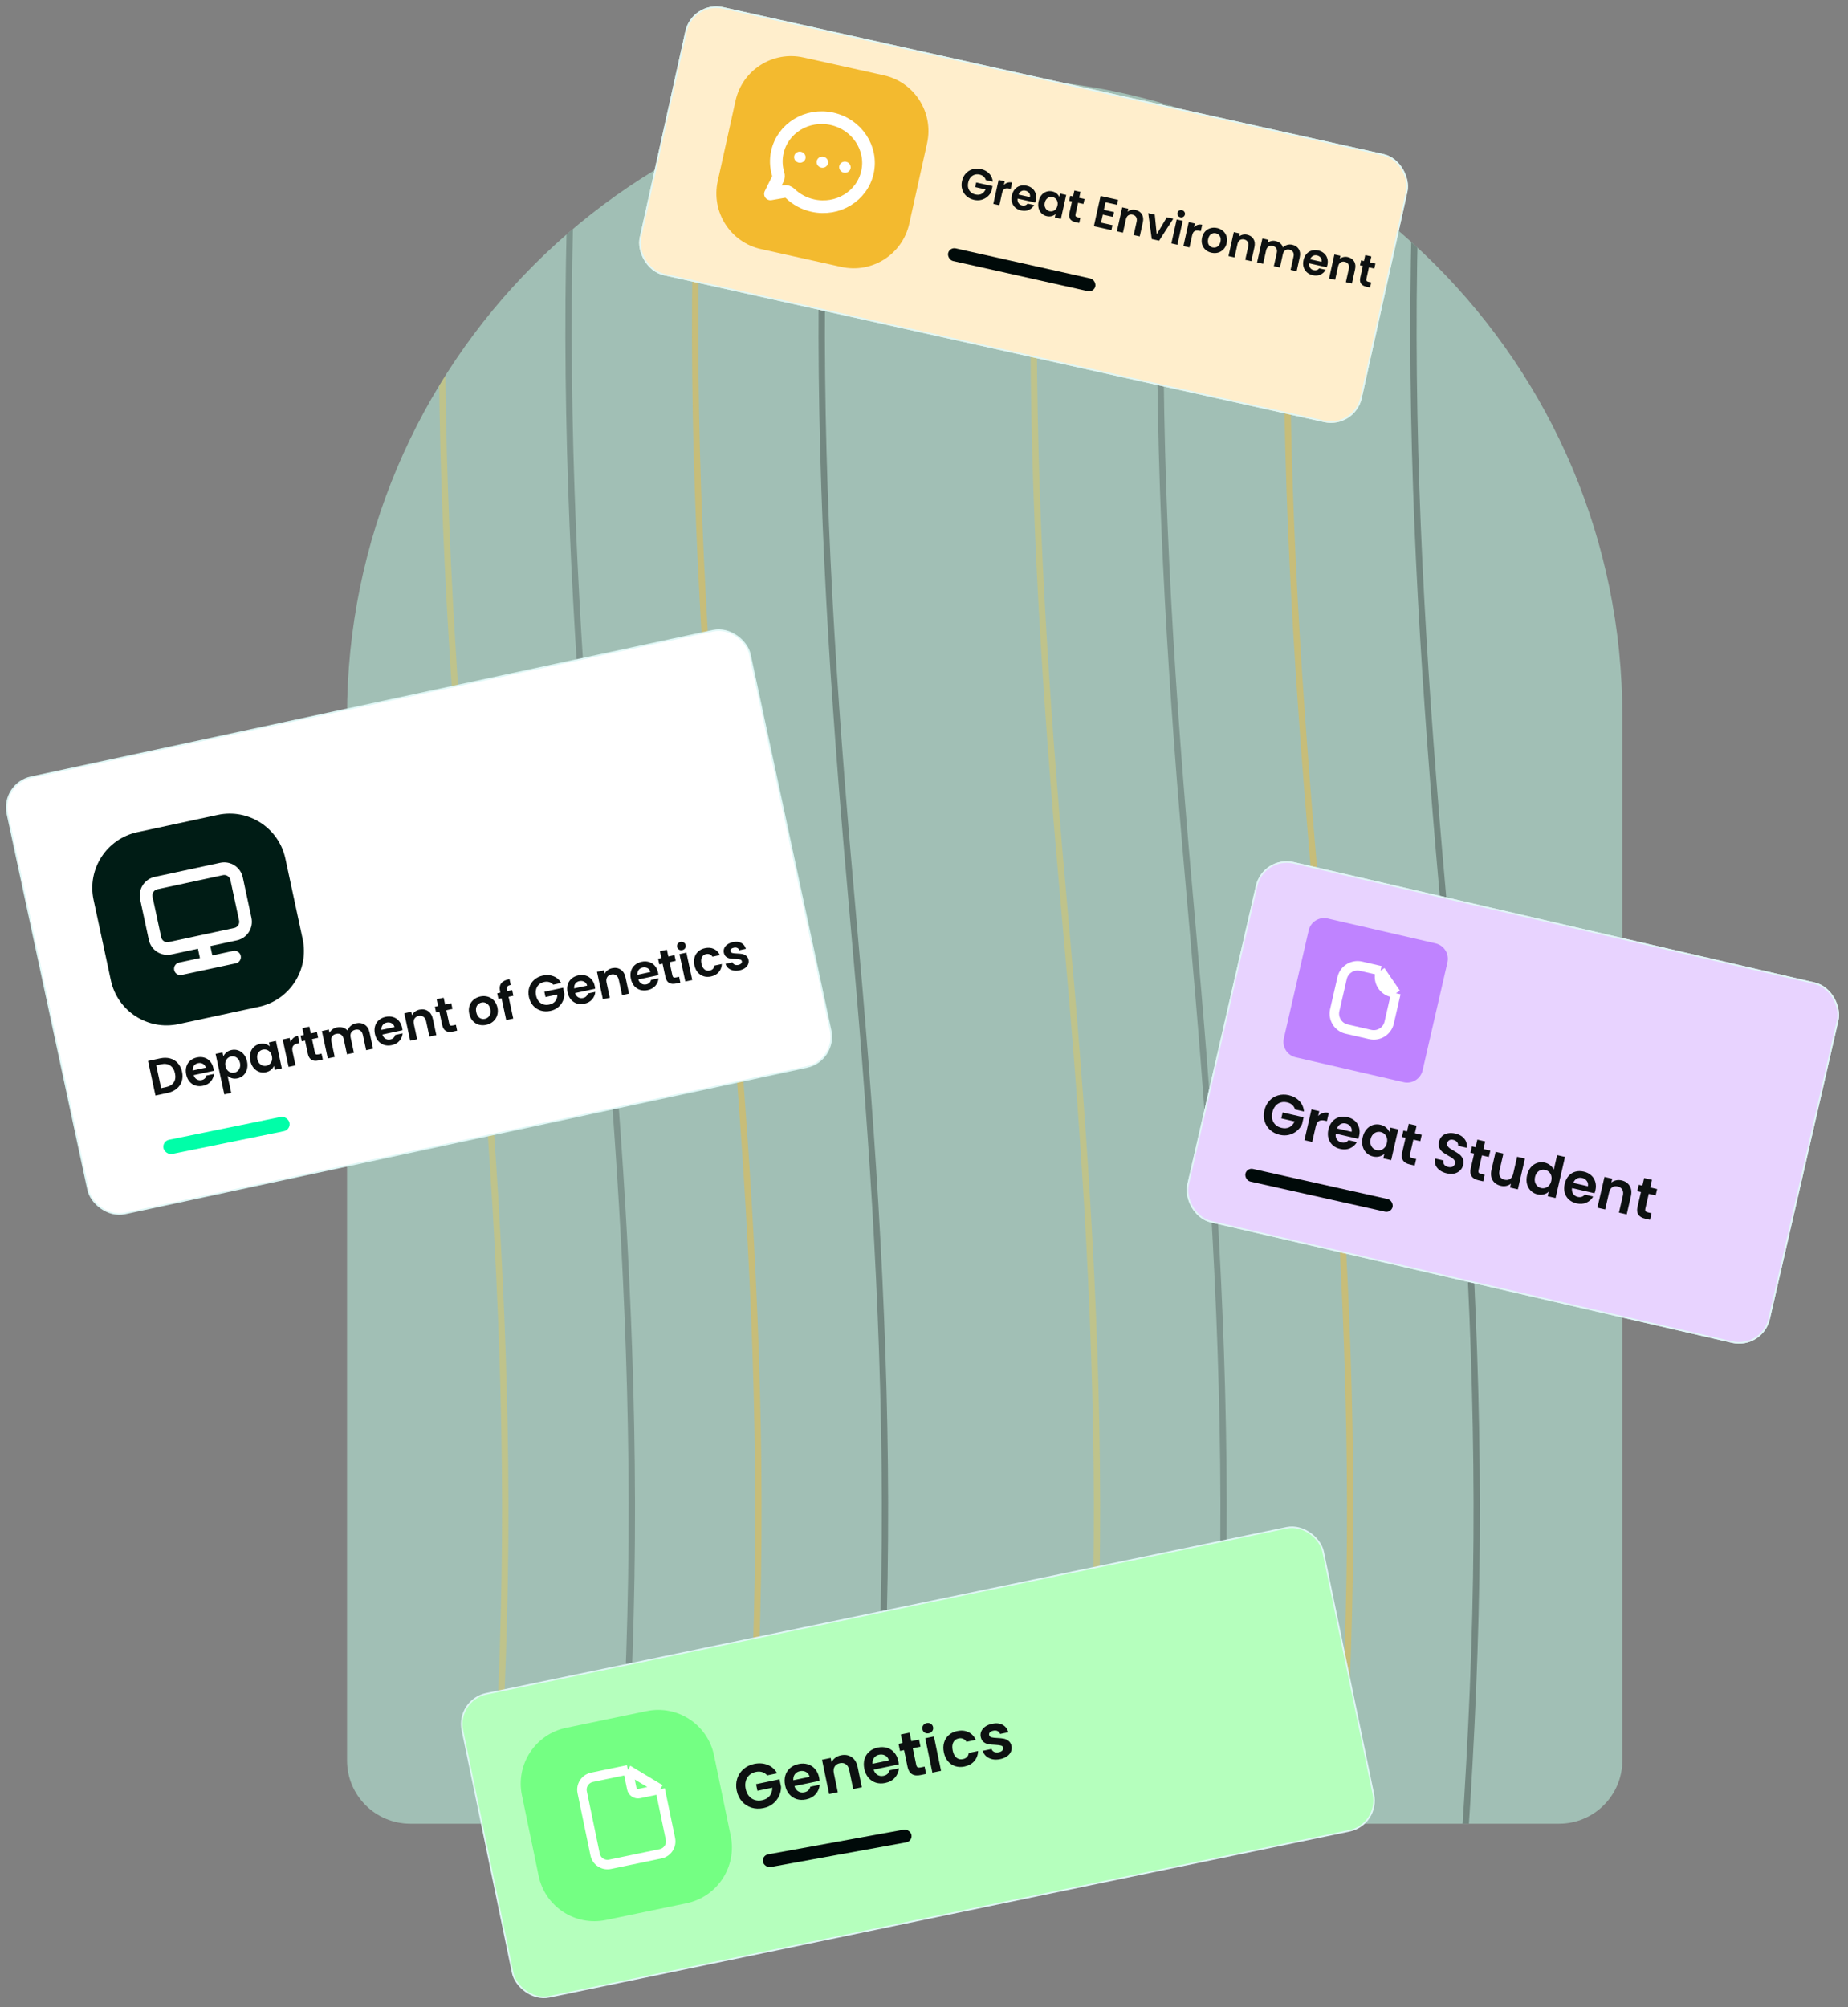 <svg width="584" height="634" viewBox="0 0 584 634" fill="none" xmlns="http://www.w3.org/2000/svg">
<rect x="0" y="0" width="584" height="634" fill="#808080" stroke="none"/>
<g clip-path="url(#clip0_4_16)">
<path d="M109.672 226.197C109.672 114.908 199.89 24.69 311.179 24.69V24.69C422.468 24.69 512.686 114.908 512.686 226.197V556.099C512.686 567.145 503.732 576.099 492.686 576.099H129.672C118.626 576.099 109.672 567.145 109.672 556.099V226.197Z" fill="#C3FEEA" fill-opacity="0.5"/>
<g opacity="0.4" clip-path="url(#clip1_4_16)">
<path d="M280.535 -262.534C279.807 -198.548 274.919 -136.669 269.671 -77.31C264.423 -17.952 259.527 42.621 259.671 106.69C259.815 170.786 264.353 231.442 269.671 290.69C274.989 349.938 279.527 410.593 279.671 474.69C279.815 538.759 274.919 599.331 269.671 658.69C264.423 718.048 259.535 779.928 258.807 843.914" stroke="#121212" stroke-opacity="0.8" stroke-width="2"/>
<path d="M240.535 -262.534C239.807 -198.548 234.919 -136.669 229.671 -77.31C224.423 -17.952 219.527 42.621 219.671 106.69C219.815 170.786 224.353 231.442 229.671 290.69C234.989 349.938 239.527 410.593 239.671 474.69C239.815 538.759 234.919 599.331 229.671 658.69C224.423 718.048 219.535 779.928 218.807 843.914" stroke="#FEB91E" stroke-width="2"/>
<path d="M200.535 -262.534C199.807 -198.548 194.919 -136.669 189.671 -77.31C184.423 -17.952 179.527 42.621 179.671 106.69C179.815 170.786 184.353 231.442 189.671 290.69C194.989 349.938 199.527 410.593 199.671 474.69C199.815 538.759 194.919 599.331 189.671 658.69C184.423 718.048 179.535 779.928 178.807 843.914" stroke="#121212" stroke-opacity="0.6" stroke-width="2"/>
<path d="M160.535 -262.534C159.807 -198.548 154.919 -136.669 149.671 -77.31C144.423 -17.952 139.527 42.621 139.671 106.69C139.815 170.786 144.353 231.442 149.671 290.69C154.989 349.938 159.527 410.593 159.671 474.69C159.815 538.759 154.919 599.331 149.671 658.69C144.423 718.048 139.535 779.928 138.807 843.914" stroke="#ECC94B" stroke-width="2"/>
</g>
<g opacity="0.4" clip-path="url(#clip2_4_16)">
<path d="M467.535 -262.534C466.807 -198.548 461.919 -136.669 456.671 -77.31C451.423 -17.952 446.527 42.621 446.671 106.69C446.815 170.786 451.353 231.442 456.671 290.69C461.989 349.938 466.527 410.593 466.671 474.69C466.815 538.759 461.919 599.331 456.671 658.69C451.423 718.048 446.535 779.928 445.807 843.914" stroke="#121212" stroke-opacity="0.8" stroke-width="2"/>
<path d="M427.535 -262.534C426.807 -198.548 421.919 -136.669 416.671 -77.31C411.423 -17.952 406.527 42.621 406.671 106.69C406.815 170.786 411.353 231.442 416.671 290.69C421.989 349.938 426.527 410.593 426.671 474.69C426.815 538.759 421.919 599.331 416.671 658.69C411.423 718.048 406.535 779.928 405.807 843.914" stroke="#FEB91E" stroke-width="2"/>
<path d="M387.535 -262.534C386.807 -198.548 381.919 -136.669 376.671 -77.31C371.423 -17.952 366.527 42.621 366.671 106.69C366.815 170.786 371.353 231.442 376.671 290.69C381.989 349.938 386.527 410.593 386.671 474.69C386.815 538.759 381.919 599.331 376.671 658.69C371.423 718.048 366.535 779.928 365.807 843.914" stroke="#121212" stroke-opacity="0.6" stroke-width="2"/>
<path d="M347.535 -262.534C346.807 -198.548 341.919 -136.669 336.671 -77.31C331.423 -17.952 326.527 42.621 326.671 106.69C326.815 170.786 331.353 231.442 336.671 290.69C341.989 349.938 346.527 410.593 346.671 474.69C346.815 538.759 341.919 599.331 336.671 658.69C331.423 718.048 326.535 779.928 325.807 843.914" stroke="#ECC94B" stroke-width="2"/>
</g>
</g>
<g clip-path="url(#clip3_4_16)">
<rect width="189.029" height="116.775" rx="10" transform="matrix(0.974 0.225 -0.224 0.975 399.113 270.069)" fill="#E8D3FF"/>
<path d="M409.251 350.464C409.089 349.885 408.793 349.404 408.364 349.022C407.935 348.64 407.393 348.374 406.738 348.223C406.013 348.056 405.332 348.071 404.696 348.269C404.059 348.468 403.513 348.834 403.057 349.37C402.601 349.905 402.282 350.57 402.099 351.366C401.911 352.184 401.905 352.934 402.08 353.615C402.268 354.298 402.611 354.87 403.108 355.329C403.606 355.789 404.235 356.106 404.995 356.281C405.93 356.497 406.753 356.428 407.462 356.074C408.174 355.708 408.726 355.103 409.118 354.257L404.908 353.287L405.34 351.41L411.97 352.938L411.478 355.078C411.117 355.894 410.585 356.602 409.88 357.204C409.176 357.805 408.345 358.229 407.389 358.477C406.448 358.716 405.451 358.714 404.399 358.471C403.217 358.199 402.208 357.689 401.37 356.942C400.547 356.186 399.969 355.271 399.638 354.197C399.318 353.126 399.296 351.988 399.573 350.784C399.851 349.579 400.367 348.565 401.123 347.742C401.893 346.91 402.812 346.339 403.881 346.031C404.963 345.714 406.089 345.691 407.259 345.96C408.638 346.278 409.759 346.893 410.62 347.806C411.484 348.707 411.969 349.81 412.075 351.115L409.251 350.464ZM416.565 352.519C416.999 352.077 417.502 351.768 418.072 351.591C418.653 351.418 419.272 351.406 419.927 351.557L419.333 354.136L418.684 353.986C417.913 353.808 417.286 353.855 416.805 354.126C416.336 354.399 415.998 354.986 415.79 355.887L414.677 360.728L412.221 360.163L414.457 350.445L416.912 351.01L416.565 352.519ZM429.512 358.808C429.431 359.159 429.335 359.469 429.224 359.739L422.12 358.103C422.017 358.818 422.136 359.424 422.477 359.921C422.819 360.419 423.305 360.74 423.936 360.885C424.849 361.096 425.588 360.853 426.154 360.159L428.802 360.769C428.307 361.64 427.591 362.288 426.656 362.713C425.724 363.126 424.679 363.199 423.521 362.932C422.585 362.717 421.791 362.318 421.136 361.736C420.496 361.146 420.054 360.422 419.807 359.565C419.573 358.71 419.57 357.786 419.799 356.792C420.03 355.786 420.438 354.95 421.022 354.285C421.606 353.619 422.314 353.166 423.145 352.927C423.976 352.687 424.871 352.678 425.829 352.899C426.753 353.111 427.532 353.5 428.165 354.065C428.811 354.632 429.247 355.33 429.475 356.158C429.718 356.978 429.73 357.861 429.512 358.808ZM427.13 357.521C427.264 356.886 427.151 356.331 426.793 355.854C426.438 355.366 425.938 355.048 425.295 354.9C424.687 354.76 424.13 354.828 423.622 355.105C423.13 355.374 422.761 355.824 422.517 356.458L427.13 357.521ZM430.633 359.251C430.859 358.269 431.252 357.442 431.813 356.771C432.385 356.102 433.052 355.64 433.813 355.384C434.585 355.131 435.386 355.1 436.217 355.292C436.942 355.459 437.54 355.75 438.01 356.167C438.492 356.586 438.846 357.055 439.071 357.575L439.39 356.189L441.863 356.759L439.628 366.477L437.154 365.907L437.481 364.486C437.061 364.87 436.535 365.149 435.903 365.323C435.287 365.489 434.616 365.489 433.891 365.322C433.072 365.133 432.372 364.75 431.791 364.173C431.221 363.598 430.825 362.885 430.602 362.033C430.394 361.173 430.404 360.245 430.633 359.251ZM438.272 361.048C438.41 360.452 438.41 359.916 438.273 359.441C438.138 358.955 437.898 358.554 437.551 358.241C437.208 357.915 436.808 357.7 436.352 357.595C435.896 357.49 435.449 357.504 435.012 357.637C434.575 357.77 434.184 358.025 433.839 358.401C433.508 358.768 433.276 359.244 433.141 359.829C433.006 360.414 433.005 360.955 433.137 361.454C433.283 361.943 433.522 362.349 433.854 362.672C434.198 362.997 434.592 363.211 435.036 363.313C435.492 363.419 435.944 363.406 436.393 363.275C436.845 363.133 437.236 362.878 437.566 362.511C437.9 362.132 438.135 361.645 438.272 361.048ZM446.657 359.988L445.575 364.689C445.5 365.016 445.521 365.273 445.638 365.461C445.769 365.639 446.022 365.771 446.396 365.857L447.536 366.12L447.06 368.19L445.517 367.834C443.447 367.357 442.643 366.113 443.106 364.101L444.184 359.418L443.026 359.151L443.49 357.134L444.648 357.4L445.201 354.997L447.674 355.567L447.121 357.97L449.296 358.471L448.832 360.489L446.657 359.988ZM457.205 370.656C456.351 370.459 455.613 370.135 454.99 369.684C454.379 369.236 453.938 368.691 453.667 368.049C453.396 367.408 453.341 366.712 453.501 365.961L456.132 366.567C456.052 367.078 456.136 367.516 456.384 367.881C456.644 368.249 457.055 368.497 457.616 368.627C458.189 368.759 458.671 368.728 459.06 368.534C459.452 368.329 459.699 368.004 459.801 367.56C459.885 367.197 459.842 366.874 459.674 366.589C459.505 366.304 459.266 366.058 458.957 365.851C458.662 365.635 458.241 365.378 457.694 365.08C456.952 364.662 456.356 364.285 455.904 363.947C455.467 363.6 455.119 363.156 454.862 362.617C454.619 362.068 454.586 361.408 454.763 360.636C454.93 359.911 455.257 359.321 455.743 358.867C456.229 358.413 456.832 358.12 457.552 357.991C458.274 357.849 459.056 357.875 459.898 358.069C461.161 358.36 462.112 358.906 462.753 359.706C463.409 360.498 463.651 361.452 463.48 362.57L460.778 361.948C460.852 361.522 460.75 361.135 460.473 360.788C460.21 360.432 459.804 360.19 459.254 360.064C458.775 359.953 458.36 359.987 458.012 360.165C457.674 360.346 457.452 360.671 457.344 361.139C457.269 361.466 457.311 361.765 457.47 362.036C457.644 362.297 457.873 362.535 458.156 362.748C458.454 362.952 458.875 363.209 459.42 363.519C460.161 363.936 460.756 364.32 461.205 364.669C461.654 365.019 462.006 365.47 462.261 366.021C462.516 366.572 462.556 367.228 462.381 367.988C462.23 368.643 461.921 369.212 461.452 369.695C460.984 370.178 460.384 370.514 459.651 370.702C458.921 370.879 458.105 370.864 457.205 370.656ZM468.325 364.98L467.244 369.681C467.169 370.009 467.189 370.266 467.306 370.453C467.438 370.631 467.691 370.763 468.065 370.849L469.205 371.112L468.729 373.182L467.185 372.826C465.115 372.349 464.312 371.105 464.775 369.094L465.852 364.41L464.695 364.143L465.159 362.126L466.316 362.393L466.869 359.99L469.343 360.559L468.79 362.963L470.965 363.464L470.5 365.481L468.325 364.98ZM481.905 365.984L479.669 375.702L477.195 375.133L477.478 373.905C477.065 374.253 476.574 374.491 476.003 374.618C475.446 374.736 474.869 374.726 474.273 374.589C473.513 374.413 472.877 374.101 472.365 373.65C471.855 373.188 471.503 372.608 471.306 371.91C471.124 371.203 471.132 370.417 471.331 369.552L472.643 363.851L475.099 364.416L473.868 369.767C473.69 370.538 473.746 371.179 474.035 371.689C474.327 372.187 474.806 372.513 475.472 372.667C476.151 372.823 476.73 372.741 477.21 372.421C477.693 372.089 478.023 371.537 478.2 370.765L479.431 365.415L481.905 365.984ZM482.586 371.221C482.812 370.239 483.206 369.412 483.766 368.741C484.339 368.072 485.011 367.611 485.784 367.358C486.556 367.105 487.357 367.074 488.188 367.266C488.819 367.411 489.389 367.69 489.897 368.103C490.408 368.504 490.781 368.972 491.015 369.506L492.077 364.892L494.568 365.466L491.581 378.447L489.09 377.873L489.421 376.435C489.007 376.844 488.491 377.132 487.874 377.297C487.257 377.463 486.587 377.463 485.861 377.296C485.043 377.107 484.343 376.724 483.762 376.147C483.18 375.569 482.778 374.855 482.556 374.003C482.347 373.142 482.357 372.215 482.586 371.221ZM490.226 373.018C490.363 372.422 490.363 371.886 490.226 371.411C490.092 370.925 489.851 370.524 489.505 370.211C489.161 369.885 488.761 369.67 488.305 369.565C487.849 369.46 487.402 369.474 486.965 369.607C486.528 369.74 486.137 369.995 485.792 370.371C485.462 370.738 485.229 371.214 485.094 371.799C484.96 372.384 484.958 372.925 485.09 373.423C485.236 373.913 485.475 374.319 485.807 374.642C486.151 374.967 486.545 375.181 486.989 375.283C487.445 375.388 487.898 375.376 488.347 375.245C488.798 375.103 489.189 374.848 489.52 374.481C489.853 374.102 490.088 373.615 490.226 373.018ZM504.179 376.011C504.098 376.362 504.002 376.672 503.891 376.942L496.787 375.306C496.684 376.021 496.803 376.627 497.144 377.124C497.486 377.622 497.972 377.943 498.603 378.088C499.515 378.299 500.255 378.056 500.821 377.362L503.469 377.972C502.973 378.843 502.258 379.491 501.323 379.916C500.39 380.329 499.345 380.402 498.188 380.135C497.252 379.92 496.457 379.521 495.803 378.94C495.163 378.349 494.72 377.625 494.474 376.768C494.24 375.913 494.237 374.989 494.466 373.995C494.697 372.989 495.105 372.154 495.689 371.488C496.273 370.822 496.981 370.369 497.812 370.13C498.643 369.89 499.537 369.881 500.496 370.102C501.42 370.314 502.199 370.703 502.832 371.268C503.478 371.835 503.914 372.533 504.142 373.361C504.385 374.181 504.397 375.064 504.179 376.011ZM501.797 374.724C501.931 374.089 501.818 373.534 501.46 373.057C501.105 372.569 500.605 372.251 499.962 372.103C499.354 371.963 498.796 372.031 498.289 372.308C497.797 372.577 497.428 373.027 497.184 373.661L501.797 374.724ZM512.458 372.876C513.616 373.143 514.467 373.727 515.01 374.628C515.557 375.517 515.679 376.617 515.378 377.927L514.066 383.628L511.611 383.062L512.846 377.694C513.023 376.922 512.966 376.287 512.675 375.789C512.386 375.279 511.908 374.947 511.241 374.794C510.563 374.638 509.977 374.724 509.482 375.053C509.002 375.374 508.673 375.92 508.496 376.692L507.261 382.06L504.805 381.494L507.041 371.776L509.497 372.341L509.218 373.552C509.642 373.206 510.133 372.974 510.69 372.856C511.261 372.729 511.85 372.736 512.458 372.876ZM521.033 377.124L519.951 381.825C519.876 382.152 519.896 382.409 520.013 382.596C520.145 382.775 520.398 382.907 520.772 382.993L521.912 383.256L521.436 385.325L519.892 384.97C517.822 384.493 517.019 383.249 517.482 381.237L518.559 376.554L517.402 376.287L517.866 374.27L519.023 374.536L519.576 372.133L522.05 372.703L521.497 375.106L523.672 375.607L523.208 377.625L521.033 377.124Z" fill="#0D1111"/>
<path d="M413.566 293.893C414.186 291.202 416.869 289.523 419.56 290.143L453.666 298.001C456.357 298.621 458.037 301.305 457.418 303.996L449.57 338.105C448.951 340.796 446.267 342.475 443.577 341.855L409.47 333.997C406.779 333.377 405.1 330.693 405.719 328.002L413.566 293.893Z" fill="#BF83FF"/>
<path d="M436.27 306.627L430.126 305.212C427.435 304.592 424.752 306.271 424.133 308.962L421.806 319.075C421.187 321.766 422.866 324.45 425.557 325.07L433.009 326.787C435.7 327.407 438.383 325.728 439.002 323.037L441.137 313.76M436.27 306.627L441.137 313.76M436.27 306.627L436.078 307.464C435.459 310.155 437.138 312.839 439.829 313.459L441.137 313.76" stroke="white" stroke-width="3" stroke-linejoin="round"/>
<rect width="47.676" height="4.082" rx="2.041" transform="matrix(0.976 0.218 -0.2 0.98 393.969 368.809)" fill="#000A09"/>
</g>
<rect x="0.188" y="0.3" width="188.529" height="116.275" rx="9.75" transform="matrix(0.974 0.225 -0.224 0.975 399.185 270.034)" stroke="#E0F7F6" stroke-width="0.5"/>
<rect x="0.297" y="0.192" width="239.915" height="140.928" rx="9.75" transform="matrix(0.978 -0.21 0.21 0.978 -0.034 247.431)" fill="white"/>
<rect x="0.297" y="0.192" width="239.915" height="140.928" rx="9.75" transform="matrix(0.978 -0.21 0.21 0.978 -0.034 247.431)" stroke="#E0F7F6" stroke-width="0.5"/>
<path d="M50.6 334.329C51.747 334.082 52.801 334.09 53.763 334.353C54.736 334.613 55.546 335.109 56.194 335.843C56.851 336.563 57.297 337.471 57.532 338.566C57.767 339.661 57.733 340.672 57.431 341.599C57.136 342.514 56.599 343.289 55.819 343.926C55.05 344.561 54.092 345.001 52.945 345.248L49.128 346.069L46.783 335.15L50.6 334.329ZM52.467 343.403C53.614 343.157 54.433 342.653 54.925 341.893C55.416 341.133 55.539 340.184 55.295 339.047C55.051 337.911 54.548 337.091 53.786 336.59C53.021 336.078 52.065 335.945 50.918 336.192L49.37 336.525L50.918 343.736L52.467 343.403ZM67.425 337.404C67.493 337.717 67.532 338.003 67.544 338.262L61.209 339.625C61.396 340.239 61.72 340.682 62.182 340.954C62.644 341.226 63.157 341.301 63.72 341.18C64.533 341.005 65.037 340.531 65.231 339.758L67.593 339.25C67.522 340.138 67.19 340.93 66.597 341.625C66.002 342.309 65.189 342.762 64.156 342.984C63.322 343.164 62.532 343.143 61.786 342.921C61.048 342.687 60.419 342.271 59.898 341.674C59.388 341.075 59.037 340.332 58.847 339.446C58.654 338.549 58.668 337.722 58.887 336.966C59.106 336.209 59.505 335.578 60.084 335.072C60.663 334.565 61.379 334.22 62.234 334.036C63.058 333.859 63.832 333.878 64.554 334.094C65.287 334.307 65.902 334.704 66.397 335.285C66.901 335.853 67.244 336.559 67.425 337.404ZM65.023 337.266C64.891 336.705 64.592 336.301 64.124 336.052C63.654 335.793 63.132 335.725 62.558 335.849C62.016 335.965 61.593 336.231 61.289 336.645C60.994 337.047 60.867 337.549 60.909 338.151L65.023 337.266ZM70.592 333.695C70.789 333.239 71.104 332.827 71.538 332.461C71.981 332.082 72.52 331.824 73.156 331.688C73.896 331.528 74.603 331.567 75.276 331.804C75.959 332.039 76.545 332.459 77.035 333.063C77.533 333.654 77.877 334.393 78.067 335.279C78.258 336.166 78.25 336.991 78.043 337.756C77.844 338.508 77.483 339.136 76.959 339.642C76.445 340.145 75.818 340.476 75.078 340.636C74.441 340.772 73.85 340.763 73.304 340.608C72.769 340.45 72.307 340.206 71.919 339.875L73.072 345.24L70.882 345.711L68.134 332.915L70.323 332.444L70.592 333.695ZM75.831 335.76C75.719 335.239 75.513 334.814 75.213 334.486C74.922 334.145 74.578 333.913 74.18 333.791C73.794 333.667 73.397 333.649 72.99 333.736C72.594 333.821 72.241 334.006 71.931 334.291C71.63 334.563 71.411 334.916 71.275 335.349C71.149 335.78 71.142 336.256 71.254 336.777C71.366 337.299 71.568 337.73 71.859 338.071C72.161 338.41 72.507 338.646 72.895 338.781C73.293 338.903 73.689 338.921 74.085 338.836C74.492 338.748 74.845 338.563 75.145 338.281C75.454 337.996 75.672 337.638 75.798 337.207C75.934 336.774 75.945 336.292 75.831 335.76ZM79.096 335.058C78.908 334.182 78.913 333.368 79.111 332.616C79.32 331.862 79.683 331.239 80.199 330.746C80.725 330.251 81.359 329.923 82.099 329.764C82.746 329.625 83.337 329.634 83.873 329.792C84.419 329.947 84.88 330.192 85.257 330.525L84.992 329.289L87.197 328.815L89.059 337.481L86.853 337.956L86.581 336.689C86.387 337.156 86.069 337.579 85.626 337.958C85.192 338.324 84.652 338.576 84.005 338.716C83.275 338.873 82.567 338.828 81.882 338.583C81.207 338.335 80.619 337.911 80.119 337.309C79.627 336.695 79.286 335.944 79.096 335.058ZM85.922 333.623C85.808 333.091 85.607 332.659 85.317 332.329C85.026 331.988 84.682 331.756 84.284 331.634C83.885 331.502 83.482 331.48 83.075 331.567C82.669 331.655 82.315 331.834 82.013 332.107C81.712 332.379 81.493 332.731 81.356 333.164C81.229 333.585 81.221 334.055 81.333 334.577C81.445 335.098 81.647 335.535 81.941 335.886C82.243 336.225 82.588 336.462 82.977 336.596C83.377 336.729 83.774 336.752 84.171 336.667C84.577 336.579 84.937 336.399 85.249 336.124C85.558 335.839 85.777 335.487 85.905 335.066C86.031 334.636 86.037 334.154 85.922 333.623ZM91.815 329.229C91.998 328.71 92.286 328.272 92.678 327.915C93.081 327.555 93.575 327.313 94.159 327.187L94.652 329.487L94.074 329.611C93.385 329.759 92.899 330.033 92.614 330.432C92.339 330.83 92.288 331.43 92.46 332.233L93.387 336.55L91.198 337.021L89.336 328.355L91.526 327.884L91.815 329.229ZM98.597 328.246L99.497 332.438C99.56 332.73 99.673 332.929 99.838 333.036C100.011 333.129 100.264 333.14 100.598 333.069L101.615 332.85L102.011 334.696L100.634 334.992C98.789 335.389 97.673 334.69 97.288 332.897L96.391 328.72L95.359 328.942L94.972 327.143L96.005 326.921L95.544 324.778L97.75 324.303L98.21 326.447L100.15 326.029L100.536 327.828L98.597 328.246ZM112.46 323.251C113.524 323.022 114.449 323.167 115.237 323.685C116.033 324.19 116.556 325.027 116.807 326.195L117.899 331.279L115.709 331.75L114.681 326.963C114.535 326.285 114.252 325.806 113.832 325.525C113.41 325.234 112.901 325.153 112.307 325.281C111.712 325.408 111.277 325.693 111.001 326.134C110.733 326.563 110.672 327.116 110.817 327.794L111.845 332.581L109.655 333.052L108.627 328.265C108.482 327.587 108.199 327.108 107.779 326.827C107.356 326.536 106.848 326.455 106.253 326.583C105.648 326.713 105.208 326.998 104.932 327.44C104.664 327.868 104.602 328.421 104.748 329.099L105.776 333.886L103.586 334.357L101.725 325.691L103.915 325.22L104.14 326.268C104.343 325.842 104.641 325.478 105.034 325.175C105.438 324.87 105.906 324.661 106.438 324.546C107.115 324.4 107.752 324.416 108.346 324.594C108.939 324.761 109.438 325.079 109.844 325.548C110.018 324.987 110.339 324.498 110.805 324.081C111.283 323.662 111.834 323.386 112.46 323.251ZM127.062 324.579C127.129 324.891 127.169 325.178 127.181 325.437L120.846 326.799C121.032 327.414 121.356 327.857 121.818 328.128C122.28 328.4 122.793 328.475 123.356 328.354C124.169 328.179 124.673 327.705 124.867 326.933L127.229 326.425C127.158 327.313 126.826 328.104 126.234 328.799C125.639 329.483 124.825 329.937 123.793 330.159C122.958 330.338 122.168 330.317 121.423 330.096C120.685 329.861 120.056 329.446 119.535 328.849C119.024 328.249 118.674 327.506 118.483 326.62C118.291 325.723 118.304 324.896 118.523 324.14C118.743 323.384 119.142 322.752 119.72 322.246C120.299 321.74 121.016 321.395 121.871 321.211C122.695 321.034 123.468 321.053 124.191 321.268C124.924 321.482 125.538 321.879 126.034 322.459C126.538 323.027 126.88 323.734 127.062 324.579ZM124.659 324.441C124.528 323.88 124.228 323.475 123.76 323.227C123.29 322.968 122.768 322.9 122.195 323.023C121.652 323.14 121.229 323.405 120.926 323.82C120.63 324.222 120.503 324.723 120.545 325.325L124.659 324.441ZM132.545 318.931C133.578 318.709 134.483 318.858 135.26 319.379C136.035 319.888 136.548 320.727 136.799 321.895L137.89 326.979L135.7 327.45L134.672 322.664C134.525 321.975 134.239 321.486 133.817 321.195C133.392 320.893 132.883 320.806 132.288 320.934C131.683 321.064 131.244 321.355 130.97 321.807C130.704 322.246 130.645 322.81 130.793 323.498L131.821 328.285L129.631 328.756L127.77 320.089L129.96 319.618L130.192 320.698C130.403 320.26 130.711 319.888 131.114 319.583C131.526 319.265 132.003 319.048 132.545 318.931ZM141.048 319.116L141.948 323.308C142.011 323.6 142.125 323.799 142.289 323.906C142.462 324 142.715 324.011 143.049 323.939L144.066 323.72L144.462 325.566L143.086 325.862C141.24 326.259 140.124 325.561 139.739 323.767L138.842 319.59L137.81 319.812L137.423 318.013L138.456 317.791L137.996 315.648L140.201 315.174L140.661 317.317L142.601 316.9L142.987 318.699L141.048 319.116ZM153.643 323.739C152.809 323.918 152.019 323.897 151.273 323.676C150.525 323.444 149.885 323.031 149.354 322.436C148.833 321.839 148.477 321.097 148.287 320.21C148.096 319.324 148.121 318.5 148.361 317.739C148.612 316.976 149.037 316.339 149.637 315.829C150.234 315.307 150.95 314.957 151.784 314.778C152.618 314.598 153.414 314.623 154.173 314.853C154.929 315.072 155.573 315.479 156.104 316.074C156.646 316.667 157.012 317.406 157.203 318.293C157.393 319.179 157.358 320.005 157.097 320.77C156.846 321.534 156.417 322.177 155.809 322.7C155.21 323.211 154.488 323.557 153.643 323.739ZM153.233 321.831C153.629 321.745 153.979 321.572 154.283 321.31C154.595 321.036 154.814 320.683 154.94 320.252C155.065 319.822 155.069 319.33 154.95 318.777C154.773 317.953 154.419 317.369 153.887 317.026C153.363 316.669 152.788 316.558 152.162 316.693C151.537 316.827 151.058 317.165 150.727 317.705C150.404 318.233 150.331 318.909 150.508 319.733C150.685 320.557 151.025 321.149 151.528 321.51C152.039 321.858 152.607 321.965 153.233 321.831ZM162.238 314.559L160.721 314.885L162.196 321.752L159.974 322.23L158.499 315.363L157.514 315.575L157.128 313.776L158.113 313.564L158.019 313.126C157.791 312.062 157.925 311.215 158.422 310.584C158.92 309.953 159.782 309.522 161.009 309.291L161.405 311.137C160.871 311.241 160.52 311.409 160.352 311.642C160.183 311.875 160.152 312.236 160.257 312.726L160.334 313.086L161.852 312.76L162.238 314.559ZM174.822 311.05C174.473 310.645 174.054 310.37 173.565 310.224C173.075 310.079 172.538 310.069 171.954 310.194C171.308 310.333 170.766 310.603 170.328 311.002C169.89 311.402 169.588 311.903 169.423 312.506C169.258 313.109 169.252 313.765 169.404 314.474C169.561 315.204 169.838 315.81 170.236 316.292C170.645 316.771 171.136 317.102 171.71 317.284C172.283 317.466 172.909 317.484 173.587 317.339C174.421 317.159 175.057 316.793 175.495 316.241C175.93 315.678 176.147 314.982 176.143 314.154L172.389 314.961L172.029 313.287L177.942 312.016L178.352 313.924C178.37 314.717 178.208 315.488 177.867 316.238C177.526 316.988 177.018 317.643 176.342 318.203C175.674 318.75 174.87 319.125 173.932 319.326C172.879 319.553 171.874 319.524 170.918 319.238C169.97 318.94 169.161 318.421 168.489 317.682C167.828 316.94 167.382 316.033 167.152 314.958C166.921 313.884 166.955 312.873 167.253 311.925C167.559 310.965 168.085 310.159 168.829 309.508C169.581 308.844 170.478 308.4 171.521 308.176C172.751 307.912 173.885 307.984 174.922 308.394C175.957 308.793 176.763 309.498 177.34 310.509L174.822 311.05ZM187.951 311.484C188.018 311.796 188.058 312.083 188.07 312.342L181.735 313.704C181.921 314.319 182.245 314.762 182.707 315.033C183.169 315.305 183.682 315.38 184.245 315.259C185.058 315.084 185.562 314.61 185.756 313.838L188.118 313.33C188.047 314.218 187.715 315.009 187.123 315.704C186.528 316.388 185.714 316.842 184.682 317.064C183.847 317.243 183.057 317.222 182.312 317.001C181.574 316.766 180.945 316.351 180.424 315.754C179.913 315.154 179.563 314.411 179.372 313.525C179.18 312.628 179.193 311.801 179.412 311.045C179.632 310.289 180.031 309.657 180.609 309.151C181.188 308.645 181.905 308.3 182.76 308.116C183.584 307.939 184.357 307.958 185.08 308.173C185.813 308.387 186.427 308.784 186.923 309.364C187.427 309.932 187.769 310.639 187.951 311.484ZM185.548 311.346C185.417 310.785 185.117 310.38 184.649 310.132C184.179 309.873 183.657 309.805 183.084 309.928C182.542 310.045 182.119 310.31 181.815 310.725C181.519 311.127 181.392 311.628 181.434 312.23L185.548 311.346ZM193.434 305.836C194.467 305.614 195.372 305.763 196.149 306.284C196.924 306.793 197.437 307.632 197.688 308.8L198.779 313.884L196.59 314.355L195.561 309.569C195.414 308.88 195.128 308.391 194.706 308.1C194.281 307.798 193.772 307.711 193.177 307.839C192.572 307.969 192.133 308.26 191.859 308.712C191.593 309.151 191.534 309.715 191.682 310.403L192.71 315.19L190.52 315.661L188.659 306.994L190.849 306.523L191.081 307.603C191.292 307.165 191.6 306.793 192.003 306.488C192.415 306.17 192.892 305.953 193.434 305.836ZM207.947 307.183C208.014 307.496 208.054 307.782 208.066 308.041L201.731 309.404C201.917 310.018 202.241 310.461 202.703 310.733C203.165 311.005 203.678 311.08 204.241 310.959C205.054 310.784 205.558 310.31 205.752 309.537L208.114 309.029C208.043 309.917 207.711 310.709 207.119 311.404C206.524 312.088 205.71 312.541 204.678 312.763C203.843 312.943 203.053 312.922 202.308 312.7C201.57 312.466 200.941 312.05 200.42 311.453C199.909 310.854 199.559 310.111 199.368 309.225C199.176 308.328 199.189 307.501 199.408 306.745C199.628 305.988 200.027 305.357 200.605 304.851C201.184 304.344 201.901 303.999 202.756 303.815C203.58 303.638 204.353 303.657 205.076 303.873C205.809 304.086 206.423 304.483 206.919 305.064C207.423 305.632 207.765 306.338 207.947 307.183ZM205.544 307.045C205.413 306.484 205.113 306.08 204.645 305.831C204.175 305.572 203.653 305.504 203.08 305.628C202.537 305.744 202.114 306.01 201.811 306.424C201.515 306.826 201.388 307.328 201.43 307.93L205.544 307.045ZM211.591 303.945L212.491 308.137C212.554 308.429 212.668 308.628 212.833 308.735C213.005 308.828 213.259 308.839 213.592 308.768L214.609 308.549L215.006 310.395L213.629 310.691C211.783 311.088 210.668 310.389 210.282 308.596L209.385 304.419L208.353 304.641L207.967 302.842L208.999 302.62L208.539 300.477L210.744 300.002L211.205 302.146L213.144 301.728L213.531 303.527L211.591 303.945ZM215.608 300.118C215.222 300.201 214.873 300.151 214.561 299.967C214.257 299.771 214.066 299.49 213.988 299.125C213.909 298.76 213.969 298.431 214.168 298.137C214.375 297.831 214.672 297.636 215.057 297.553C215.443 297.47 215.788 297.527 216.092 297.723C216.404 297.907 216.6 298.181 216.678 298.546C216.756 298.911 216.692 299.247 216.485 299.553C216.286 299.847 215.994 300.035 215.608 300.118ZM216.909 300.919L218.771 309.585L216.581 310.056L214.719 301.39L216.909 300.919ZM219.441 304.908C219.248 304.011 219.262 303.189 219.484 302.443C219.703 301.687 220.097 301.057 220.665 300.553C221.231 300.038 221.931 299.691 222.766 299.512C223.84 299.281 224.784 299.361 225.6 299.754C226.423 300.133 227.059 300.782 227.507 301.7L225.145 302.208C224.939 301.859 224.663 301.613 224.315 301.47C223.976 301.314 223.588 301.283 223.15 301.377C222.524 301.511 222.078 301.847 221.812 302.385C221.543 302.912 221.498 303.592 221.677 304.427C221.854 305.251 222.175 305.853 222.638 306.233C223.099 306.603 223.643 306.721 224.269 306.586C225.155 306.395 225.649 305.875 225.75 305.024L228.112 304.516C228.073 305.506 227.759 306.354 227.169 307.059C226.578 307.764 225.751 308.231 224.687 308.46C223.853 308.639 223.074 308.616 222.349 308.39C221.621 308.154 221.004 307.741 220.495 307.152C219.985 306.553 219.633 305.805 219.441 304.908ZM233.691 306.524C232.981 306.676 232.318 306.688 231.702 306.559C231.082 306.419 230.559 306.166 230.131 305.8C229.714 305.431 229.432 304.985 229.287 304.459L231.492 303.985C231.606 304.31 231.827 304.551 232.155 304.71C232.494 304.866 232.878 304.898 233.305 304.806C233.722 304.717 234.028 304.564 234.221 304.347C234.425 304.129 234.499 303.889 234.443 303.629C234.383 303.347 234.192 303.17 233.871 303.097C233.558 303.012 233.071 302.953 232.409 302.921C231.729 302.903 231.163 302.856 230.71 302.779C230.267 302.699 229.858 302.52 229.481 302.241C229.116 301.96 228.87 301.527 228.744 300.943C228.641 300.463 228.683 299.996 228.869 299.541C229.065 299.085 229.394 298.686 229.856 298.347C230.328 298.006 230.914 297.76 231.612 297.609C232.645 297.387 233.525 297.471 234.252 297.86C234.977 298.239 235.465 298.859 235.715 299.722L233.619 300.173C233.514 299.835 233.31 299.596 233.007 299.453C232.712 299.299 232.35 299.267 231.923 299.359C231.526 299.444 231.235 299.584 231.047 299.777C230.87 299.968 230.809 300.193 230.865 300.454C230.928 300.746 231.122 300.939 231.448 301.033C231.771 301.116 232.257 301.169 232.906 301.194C233.565 301.215 234.116 301.266 234.559 301.345C235.001 301.425 235.406 301.61 235.775 301.902C236.151 302.181 236.406 302.607 236.539 303.178C236.647 303.678 236.603 304.157 236.406 304.614C236.22 305.069 235.891 305.467 235.419 305.808C234.955 306.137 234.379 306.376 233.691 306.524Z" fill="#0D1111"/>
<path d="M29.572 284.264C27.485 274.544 33.672 264.97 43.39 262.88L68.809 257.414C78.528 255.323 88.099 261.508 90.186 271.228L95.646 296.648C97.733 306.368 91.547 315.941 81.828 318.031L56.409 323.498C46.69 325.588 37.119 319.403 35.032 309.684L29.572 284.264Z" fill="#001C15"/>
<path d="M46.242 283.708C45.778 281.549 47.153 279.421 49.313 278.957L70.016 274.504C72.175 274.04 74.302 275.414 74.766 277.574L77.508 290.339C77.972 292.499 76.597 294.627 74.437 295.091L64.086 297.318L53.734 299.544C51.574 300.008 49.447 298.634 48.984 296.474L46.242 283.708Z" fill="#001C15"/>
<path d="M65.559 304.18L64.086 297.318M65.559 304.18L57.002 306.02M65.559 304.18L74.117 302.34M64.086 297.318L74.437 295.091C76.597 294.627 77.972 292.499 77.508 290.339L74.766 277.574C74.302 275.414 72.175 274.04 70.016 274.504L49.313 278.957C47.153 279.421 45.778 281.549 46.242 283.708L48.984 296.474C49.447 298.634 51.574 300.008 53.734 299.544L64.086 297.318Z" stroke="white" stroke-width="4" stroke-linecap="round"/>
<rect width="40.617" height="4.603" rx="2.302" transform="matrix(0.98 -0.2 0.217 0.976 51.168 360.495)" fill="#00FEA8"/>
<g clip-path="url(#clip4_4_16)">
<rect width="233.801" height="86.774" rx="10" transform="matrix(0.976 0.217 -0.216 0.976 218.742 0.088)" fill="#FFEECC"/>
<path d="M311.533 56.884C311.403 56.434 311.17 56.062 310.834 55.768C310.498 55.473 310.074 55.269 309.564 55.156C308.999 55.031 308.47 55.047 307.976 55.205C307.482 55.363 307.06 55.652 306.709 56.071C306.358 56.49 306.113 57.01 305.976 57.629C305.835 58.267 305.835 58.85 305.976 59.379C306.126 59.909 306.396 60.352 306.786 60.706C307.176 61.06 307.667 61.303 308.259 61.434C308.988 61.596 309.627 61.537 310.177 61.258C310.728 60.969 311.153 60.495 311.453 59.834L308.173 59.106L308.497 57.644L313.663 58.79L313.293 60.458C313.018 61.095 312.609 61.649 312.064 62.121C311.52 62.593 310.877 62.928 310.135 63.127C309.404 63.319 308.629 63.323 307.809 63.141C306.889 62.937 306.1 62.547 305.444 61.971C304.799 61.388 304.344 60.68 304.079 59.847C303.824 59.016 303.8 58.131 304.008 57.193C304.216 56.254 304.611 55.462 305.194 54.817C305.788 54.165 306.499 53.716 307.328 53.469C308.168 53.216 309.044 53.191 309.955 53.393C311.03 53.631 311.906 54.103 312.581 54.807C313.259 55.503 313.643 56.358 313.734 57.372L311.533 56.884ZM317.234 58.436C317.569 58.089 317.958 57.846 318.4 57.705C318.852 57.566 319.332 57.553 319.843 57.666L319.397 59.676L318.892 59.563C318.29 59.43 317.803 59.47 317.431 59.684C317.068 59.9 316.808 60.358 316.653 61.06L315.817 64.832L313.903 64.408L315.581 56.836L317.495 57.26L317.234 58.436ZM327.343 63.246C327.283 63.519 327.21 63.761 327.125 63.972L321.59 62.743C321.514 63.3 321.61 63.771 321.879 64.156C322.147 64.54 322.528 64.787 323.02 64.897C323.73 65.054 324.304 64.861 324.74 64.317L326.804 64.775C326.423 65.456 325.871 65.964 325.146 66.301C324.424 66.628 323.611 66.691 322.709 66.491C321.98 66.329 321.36 66.024 320.847 65.576C320.346 65.121 319.997 64.56 319.8 63.895C319.612 63.232 319.604 62.513 319.776 61.739C319.95 60.955 320.262 60.303 320.712 59.781C321.162 59.26 321.709 58.903 322.354 58.711C322.999 58.52 323.695 58.507 324.442 58.673C325.162 58.833 325.77 59.13 326.266 59.565C326.771 60.002 327.115 60.542 327.298 61.185C327.492 61.821 327.507 62.508 327.343 63.246ZM325.483 62.259C325.583 61.765 325.492 61.334 325.21 60.966C324.93 60.588 324.54 60.344 324.039 60.233C323.565 60.127 323.132 60.184 322.739 60.403C322.358 60.615 322.074 60.968 321.888 61.462L325.483 62.259ZM328.218 63.583C328.387 62.818 328.688 62.172 329.12 61.647C329.561 61.123 330.077 60.76 330.667 60.556C331.266 60.354 331.889 60.325 332.536 60.469C333.101 60.594 333.567 60.817 333.936 61.138C334.314 61.461 334.592 61.824 334.77 62.227L335.01 61.147L336.937 61.575L335.259 69.147L333.331 68.719L333.577 67.612C333.252 67.913 332.845 68.133 332.355 68.273C331.876 68.406 331.354 68.41 330.789 68.284C330.152 68.143 329.605 67.849 329.149 67.404C328.702 66.961 328.39 66.409 328.211 65.747C328.044 65.079 328.046 64.358 328.218 63.583ZM334.171 64.933C334.274 64.468 334.27 64.052 334.161 63.683C334.053 63.306 333.864 62.996 333.592 62.754C333.323 62.503 333.011 62.338 332.655 62.259C332.3 62.181 331.953 62.194 331.614 62.301C331.274 62.407 330.972 62.608 330.706 62.902C330.451 63.19 330.273 63.562 330.172 64.017C330.071 64.473 330.073 64.894 330.179 65.281C330.295 65.66 330.484 65.975 330.744 66.224C331.014 66.475 331.321 66.638 331.668 66.715C332.023 66.794 332.375 66.781 332.723 66.677C333.073 66.564 333.376 66.363 333.631 66.075C333.888 65.779 334.068 65.398 334.171 64.933ZM340.685 64.056L339.873 67.719C339.817 67.974 339.834 68.174 339.927 68.319C340.03 68.456 340.227 68.558 340.519 68.622L341.407 68.819L341.05 70.432L339.847 70.165C338.234 69.807 337.602 68.845 337.949 67.278L338.758 63.628L337.856 63.428L338.204 61.856L339.106 62.056L339.521 60.184L341.448 60.611L341.033 62.484L342.728 62.86L342.38 64.432L340.685 64.056ZM349.368 63.889L348.838 66.281L352.05 66.994L351.714 68.511L348.502 67.798L347.942 70.327L351.564 71.13L351.218 72.689L345.683 71.46L347.8 61.906L353.336 63.135L352.99 64.693L349.368 63.889ZM358.855 66.324C359.757 66.524 360.423 66.973 360.851 67.671C361.282 68.359 361.384 69.213 361.158 70.234L360.174 74.676L358.26 74.251L359.187 70.069C359.32 69.468 359.272 68.974 359.042 68.588C358.814 68.194 358.44 67.939 357.921 67.823C357.392 67.706 356.937 67.777 356.554 68.036C356.183 68.288 355.931 68.715 355.797 69.317L354.871 73.499L352.957 73.075L354.635 65.502L356.549 65.927L356.34 66.87C356.668 66.599 357.048 66.415 357.48 66.32C357.923 66.218 358.382 66.219 358.855 66.324ZM365.541 74.017L368.742 68.633L370.778 69.085L366.298 76.035L363.975 75.52L362.865 67.329L364.915 67.784L365.541 74.017ZM373.023 68.637C372.686 68.562 372.427 68.394 372.246 68.134C372.075 67.867 372.026 67.574 372.096 67.255C372.167 66.936 372.335 66.696 372.6 66.535C372.876 66.367 373.183 66.32 373.52 66.395C373.857 66.47 374.111 66.641 374.281 66.908C374.463 67.168 374.518 67.458 374.447 67.777C374.377 68.096 374.203 68.339 373.927 68.507C373.662 68.668 373.361 68.711 373.023 68.637ZM373.767 69.748L372.088 77.32L370.175 76.896L371.853 69.323L373.767 69.748ZM377.31 71.768C377.645 71.421 378.033 71.178 378.476 71.037C378.927 70.898 379.408 70.885 379.918 70.998L379.473 73.008L378.967 72.895C378.366 72.762 377.879 72.802 377.507 73.016C377.143 73.232 376.884 73.69 376.728 74.392L375.892 78.164L373.979 77.74L375.657 70.168L377.57 70.592L377.31 71.768ZM382.84 79.835C382.111 79.673 381.49 79.368 380.977 78.92C380.467 78.463 380.109 77.9 379.903 77.233C379.706 76.568 379.694 75.848 379.865 75.074C380.037 74.299 380.357 73.653 380.825 73.136C381.303 72.62 381.873 72.269 382.536 72.081C383.201 71.885 383.898 71.867 384.627 72.029C385.356 72.191 385.98 72.501 386.5 72.961C387.021 73.411 387.385 73.97 387.591 74.637C387.806 75.306 387.827 76.028 387.656 76.803C387.484 77.577 387.155 78.221 386.668 78.735C386.191 79.25 385.615 79.605 384.941 79.8C384.278 79.987 383.578 79.999 382.84 79.835ZM383.209 78.168C383.555 78.245 383.897 78.234 384.234 78.137C384.582 78.033 384.885 77.832 385.142 77.535C385.399 77.239 385.581 76.849 385.688 76.366C385.847 75.646 385.778 75.052 385.48 74.585C385.193 74.11 384.777 73.812 384.23 73.691C383.683 73.569 383.18 73.663 382.719 73.972C382.27 74.274 381.966 74.785 381.806 75.504C381.647 76.224 381.701 76.82 381.97 77.29C382.249 77.754 382.662 78.046 383.209 78.168ZM394.119 74.15C395.021 74.35 395.686 74.799 396.115 75.496C396.545 76.184 396.647 77.039 396.421 78.059L395.437 82.502L393.523 82.077L394.45 77.894C394.584 77.293 394.535 76.8 394.305 76.414C394.077 76.019 393.703 75.764 393.184 75.649C392.656 75.532 392.2 75.603 391.818 75.862C391.446 76.114 391.194 76.541 391.061 77.142L390.134 81.325L388.22 80.9L389.898 73.328L391.812 73.753L391.603 74.696C391.931 74.424 392.311 74.241 392.743 74.146C393.186 74.043 393.645 74.045 394.119 74.15ZM408.362 77.311C409.291 77.517 409.975 77.97 410.413 78.669C410.861 79.362 410.973 80.218 410.747 81.239L409.762 85.681L407.849 85.256L408.776 81.074C408.907 80.481 408.856 79.997 408.624 79.62C408.394 79.235 408.02 78.984 407.5 78.869C406.981 78.754 406.531 78.821 406.151 79.071C405.781 79.314 405.531 79.732 405.4 80.324L404.473 84.507L402.559 84.082L403.486 79.9C403.618 79.308 403.567 78.823 403.335 78.447C403.105 78.061 402.73 77.81 402.211 77.695C401.683 77.578 401.228 77.644 400.848 77.894C400.478 78.138 400.228 78.555 400.097 79.148L399.17 83.33L397.256 82.906L398.934 75.333L400.848 75.758L400.645 76.674C400.962 76.409 401.332 76.228 401.755 76.131C402.187 76.036 402.635 76.04 403.1 76.143C403.692 76.274 404.192 76.519 404.601 76.877C405.011 77.227 405.292 77.662 405.444 78.183C405.787 77.8 406.22 77.528 406.743 77.367C407.276 77.208 407.815 77.189 408.362 77.311ZM419.492 83.696C419.431 83.969 419.359 84.211 419.274 84.422L413.738 83.193C413.663 83.75 413.759 84.221 414.028 84.605C414.296 84.99 414.676 85.237 415.169 85.346C415.879 85.504 416.453 85.311 416.889 84.767L418.952 85.225C418.572 85.906 418.02 86.414 417.295 86.75C416.573 87.077 415.76 87.141 414.858 86.941C414.129 86.779 413.509 86.474 412.996 86.026C412.495 85.57 412.146 85.01 411.949 84.345C411.761 83.682 411.753 82.963 411.925 82.188C412.099 81.405 412.41 80.752 412.861 80.231C413.311 79.709 413.858 79.353 414.503 79.161C415.148 78.969 415.844 78.957 416.591 79.122C417.311 79.282 417.919 79.58 418.415 80.015C418.92 80.452 419.264 80.992 419.447 81.635C419.641 82.271 419.656 82.957 419.492 83.696ZM417.631 82.709C417.731 82.215 417.641 81.784 417.359 81.415C417.079 81.038 416.689 80.793 416.188 80.682C415.714 80.577 415.281 80.634 414.888 80.853C414.507 81.064 414.223 81.417 414.037 81.911L417.631 82.709ZM425.912 81.205C426.814 81.405 427.479 81.854 427.908 82.552C428.338 83.24 428.44 84.094 428.214 85.115L427.23 89.557L425.316 89.132L426.243 84.95C426.376 84.349 426.328 83.855 426.098 83.469C425.87 83.075 425.496 82.82 424.977 82.704C424.449 82.587 423.993 82.658 423.611 82.917C423.239 83.17 422.987 83.596 422.854 84.198L421.927 88.38L420.013 87.956L421.691 80.383L423.605 80.808L423.396 81.751C423.724 81.48 424.104 81.296 424.536 81.201C424.979 81.099 425.438 81.1 425.912 81.205ZM432.607 84.455L431.795 88.118C431.739 88.373 431.756 88.573 431.849 88.718C431.952 88.856 432.149 88.957 432.441 89.022L433.329 89.219L432.972 90.832L431.769 90.565C430.156 90.207 429.524 89.244 429.871 87.677L430.68 84.027L429.778 83.827L430.126 82.255L431.028 82.455L431.443 80.583L433.37 81.01L432.955 82.883L434.65 83.259L434.302 84.831L432.607 84.455Z" fill="#0D1111"/>
<path d="M232.441 31.828C234.592 22.122 244.203 16 253.908 18.154L279.291 23.787C288.996 25.94 295.12 35.554 292.969 45.26L287.344 70.644C285.193 80.35 275.582 86.472 265.877 84.318L240.494 78.685C230.789 76.531 224.665 66.917 226.816 57.212L232.441 31.828Z" fill="#F3BA2F"/>
<path d="M256.855 64.942C264.72 66.687 272.456 61.966 274.134 54.397C275.811 46.828 270.795 39.277 262.929 37.531C255.064 35.786 247.328 40.507 245.65 48.076C245.129 50.429 245.254 52.78 245.911 54.956C246.07 55.483 246.048 56.053 245.804 56.546L243.477 61.254L247.819 60.497C248.502 60.378 249.19 60.628 249.689 61.109C251.596 62.952 254.044 64.318 256.855 64.942Z" stroke="white" stroke-width="4" stroke-linejoin="round"/>
<ellipse cx="1.824" cy="1.755" rx="1.824" ry="1.755" transform="matrix(0.976 0.217 -0.216 0.976 251.367 47.547)" fill="white"/>
<ellipse cx="1.824" cy="1.755" rx="1.824" ry="1.755" transform="matrix(0.976 0.217 -0.216 0.976 258.488 49.128)" fill="white"/>
<ellipse cx="1.824" cy="1.755" rx="1.824" ry="1.755" transform="matrix(0.976 0.217 -0.216 0.976 265.609 50.708)" fill="white"/>
<rect width="47.676" height="4.082" rx="2.041" transform="matrix(0.976 0.218 -0.2 0.98 300.023 78.016)" fill="#000A09"/>
</g>
<rect x="0.19" y="0.298" width="233.301" height="86.274" rx="9.75" transform="matrix(0.976 0.217 -0.216 0.976 218.811 0.054)" stroke="#E0F7F6" stroke-width="0.5"/>
<rect x="0.296" y="0.194" width="277.838" height="97.779" rx="9.75" transform="matrix(0.979 -0.203 0.203 0.979 143.818 536.899)" fill="#B5FFBD"/>
<rect x="0.296" y="0.194" width="277.838" height="97.779" rx="9.75" transform="matrix(0.979 -0.203 0.203 0.979 143.818 536.899)" stroke="#E0F7F6" stroke-width="0.5"/>
<path d="M242.44 560.827C242.007 560.318 241.486 559.97 240.875 559.784C240.265 559.597 239.594 559.58 238.863 559.732C238.054 559.9 237.373 560.232 236.823 560.728C236.272 561.223 235.891 561.847 235.679 562.599C235.467 563.351 235.454 564.171 235.638 565.059C235.827 565.973 236.169 566.733 236.662 567.338C237.168 567.941 237.779 568.359 238.495 568.592C239.21 568.825 239.992 568.853 240.841 568.677C241.885 568.46 242.683 568.008 243.235 567.321C243.785 566.622 244.061 565.754 244.064 564.718L239.364 565.694L238.93 563.599L246.332 562.062L246.827 564.451C246.842 565.442 246.633 566.404 246.201 567.339C245.768 568.273 245.127 569.087 244.277 569.781C243.437 570.459 242.43 570.92 241.255 571.164C239.936 571.438 238.681 571.393 237.488 571.027C236.306 570.647 235.299 569.991 234.466 569.061C233.646 568.128 233.097 566.99 232.818 565.645C232.539 564.3 232.59 563.037 232.971 561.854C233.363 560.656 234.026 559.654 234.962 558.847C235.908 558.024 237.033 557.477 238.339 557.206C239.879 556.886 241.296 556.986 242.589 557.508C243.879 558.016 244.88 558.904 245.593 560.172L242.44 560.827ZM258.847 561.484C258.928 561.876 258.975 562.234 258.988 562.558L251.057 564.205C251.285 564.975 251.686 565.532 252.261 565.875C252.837 566.219 253.477 566.317 254.182 566.171C255.2 565.96 255.834 565.372 256.083 564.407L259.04 563.793C258.943 564.903 258.521 565.889 257.775 566.752C257.025 567.603 256.004 568.162 254.711 568.43C253.667 568.647 252.68 568.614 251.75 568.331C250.83 568.032 250.047 567.507 249.401 566.756C248.768 566.002 248.336 565.07 248.106 563.96C247.873 562.838 247.897 561.805 248.178 560.861C248.459 559.918 248.963 559.132 249.691 558.504C250.418 557.876 251.318 557.451 252.388 557.229C253.419 557.015 254.386 557.045 255.287 557.321C256.202 557.594 256.966 558.096 257.581 558.826C258.205 559.541 258.628 560.427 258.847 561.484ZM255.845 561.291C255.686 560.588 255.315 560.08 254.732 559.765C254.147 559.437 253.495 559.348 252.777 559.497C252.098 559.638 251.567 559.966 251.184 560.482C250.811 560.981 250.648 561.608 250.695 562.36L255.845 561.291ZM265.751 554.474C267.043 554.205 268.173 554.4 269.14 555.057C270.104 555.701 270.738 556.754 271.041 558.216L272.361 564.581L269.62 565.15L268.377 559.158C268.198 558.296 267.846 557.681 267.32 557.314C266.792 556.933 266.156 556.82 265.412 556.975C264.654 557.132 264.103 557.492 263.756 558.054C263.42 558.601 263.342 559.305 263.52 560.166L264.763 566.159L262.022 566.728L259.771 555.879L262.513 555.31L262.793 556.661C263.061 556.115 263.449 555.653 263.956 555.275C264.474 554.882 265.072 554.615 265.751 554.474ZM283.879 556.285C283.96 556.676 284.007 557.034 284.02 557.358L276.089 559.006C276.317 559.776 276.718 560.332 277.294 560.676C277.869 561.019 278.509 561.118 279.214 560.971C280.232 560.76 280.866 560.172 281.115 559.208L284.072 558.594C283.975 559.703 283.554 560.69 282.807 561.553C282.057 562.403 281.036 562.962 279.744 563.231C278.699 563.448 277.712 563.415 276.782 563.131C275.862 562.832 275.079 562.307 274.433 561.556C273.8 560.802 273.368 559.871 273.138 558.761C272.905 557.638 272.929 556.605 273.21 555.661C273.491 554.718 273.995 553.932 274.723 553.305C275.451 552.677 276.35 552.252 277.42 552.029C278.451 551.815 279.418 551.846 280.319 552.122C281.234 552.395 281.998 552.896 282.613 553.627C283.238 554.341 283.66 555.227 283.879 556.285ZM280.877 556.091C280.718 555.389 280.347 554.88 279.764 554.566C279.179 554.238 278.527 554.149 277.809 554.298C277.13 554.439 276.599 554.767 276.216 555.282C275.843 555.782 275.68 556.408 275.727 557.161L280.877 556.091ZM288.463 552.269L289.551 557.517C289.627 557.882 289.767 558.132 289.972 558.267C290.188 558.386 290.504 558.402 290.922 558.315L292.195 558.05L292.674 560.361L290.951 560.719C288.64 561.199 287.252 560.316 286.786 558.071L285.702 552.842L284.409 553.111L283.942 550.858L285.234 550.59L284.678 547.907L287.439 547.334L287.995 550.017L290.424 549.512L290.891 551.764L288.463 552.269ZM293.518 547.521C293.035 547.622 292.599 547.556 292.21 547.323C291.832 547.075 291.595 546.722 291.501 546.265C291.406 545.808 291.484 545.397 291.735 545.032C291.996 544.651 292.368 544.41 292.851 544.31C293.335 544.209 293.765 544.283 294.143 544.532C294.532 544.764 294.774 545.109 294.869 545.566C294.963 546.023 294.88 546.442 294.619 546.823C294.368 547.188 294.001 547.421 293.518 547.521ZM295.137 548.533L297.387 559.382L294.646 559.952L292.395 549.103L295.137 548.533ZM298.266 553.541C298.033 552.419 298.058 551.392 298.342 550.462C298.623 549.518 299.12 548.734 299.835 548.109C300.547 547.471 301.425 547.043 302.469 546.826C303.814 546.547 304.994 546.656 306.01 547.153C307.035 547.634 307.824 548.451 308.377 549.603L305.42 550.217C305.166 549.78 304.822 549.47 304.389 549.287C303.967 549.089 303.482 549.047 302.933 549.161C302.15 549.323 301.589 549.739 301.252 550.409C300.911 551.065 300.849 551.915 301.066 552.96C301.28 553.991 301.675 554.747 302.251 555.226C302.824 555.693 303.503 555.845 304.286 555.682C305.396 555.451 306.017 554.805 306.151 553.742L309.108 553.128C309.051 554.365 308.651 555.422 307.907 556.298C307.162 557.175 306.125 557.751 304.793 558.028C303.749 558.245 302.774 558.209 301.87 557.92C300.963 557.618 300.195 557.097 299.564 556.356C298.932 555.602 298.499 554.664 298.266 553.541ZM316.064 555.687C315.176 555.871 314.347 555.88 313.577 555.713C312.804 555.533 312.152 555.212 311.621 554.751C311.103 554.286 310.755 553.725 310.577 553.068L313.338 552.494C313.477 552.901 313.751 553.205 314.161 553.406C314.583 553.604 315.062 553.648 315.597 553.537C316.119 553.428 316.502 553.24 316.746 552.971C317.003 552.7 317.098 552.401 317.03 552.075C316.957 551.722 316.72 551.499 316.319 551.405C315.929 551.296 315.32 551.218 314.494 551.172C313.644 551.144 312.936 551.08 312.371 550.979C311.818 550.876 311.308 550.649 310.84 550.296C310.385 549.941 310.082 549.398 309.93 548.667C309.806 548.067 309.862 547.483 310.098 546.917C310.348 546.347 310.762 545.853 311.343 545.432C311.936 545.01 312.67 544.707 313.544 544.526C314.837 544.257 315.936 544.369 316.841 544.862C317.744 545.342 318.349 546.122 318.654 547.202L316.03 547.747C315.902 547.325 315.649 547.023 315.271 546.843C314.903 546.647 314.452 546.605 313.917 546.716C313.421 546.819 313.055 546.99 312.818 547.23C312.595 547.467 312.517 547.749 312.585 548.075C312.661 548.441 312.902 548.683 313.308 548.803C313.712 548.91 314.319 548.981 315.13 549.017C315.953 549.05 316.642 549.118 317.194 549.222C317.747 549.325 318.252 549.56 318.709 549.928C319.177 550.28 319.492 550.814 319.654 551.53C319.784 552.156 319.724 552.754 319.475 553.324C319.238 553.89 318.823 554.385 318.23 554.808C317.647 555.215 316.925 555.508 316.064 555.687Z" fill="#0D1111"/>
<path d="M164.933 567.091C162.914 557.357 169.168 547.827 178.901 545.805L204.358 540.517C214.091 538.496 223.618 544.747 225.637 554.481L230.918 579.94C232.937 589.673 226.684 599.203 216.95 601.225L191.494 606.513C181.76 608.535 172.233 602.283 170.214 592.549L164.933 567.091Z" fill="#74FF83"/>
<path d="M208.763 585.601L192.79 588.919C190.628 589.368 188.51 587.979 188.062 585.816L183.984 566.159C183.536 563.996 184.925 561.878 187.088 561.429L198.422 559.074L208.617 565.201L211.867 580.871C212.316 583.034 210.926 585.152 208.763 585.601Z" fill="#74FF83"/>
<path d="M198.422 559.074L187.088 561.429C184.925 561.878 183.536 563.996 183.984 566.159L188.062 585.816C188.51 587.979 190.628 589.368 192.79 588.919L208.763 585.601C210.926 585.152 212.316 583.034 211.867 580.871L208.617 565.201M198.422 559.074L208.617 565.201M198.422 559.074L199.656 565.02C199.88 566.101 200.938 566.796 202.02 566.571L208.617 565.201" stroke="white" stroke-width="3" stroke-linejoin="round"/>
<rect width="47.676" height="4.082" rx="2.041" transform="matrix(0.984 -0.179 0.196 0.981 240.715 586.143)" fill="#000A09"/>
<defs>
<clipPath id="clip0_4_16">
<path d="M109.672 226.197C109.672 114.908 199.89 24.69 311.179 24.69V24.69C422.468 24.69 512.686 114.908 512.686 226.197V556.099C512.686 567.145 503.732 576.099 492.686 576.099H129.672C118.626 576.099 109.672 567.145 109.672 556.099V226.197Z" fill="white"/>
</clipPath>
<clipPath id="clip1_4_16">
<rect width="736" height="160" fill="white" transform="matrix(0 1 -1 0 289.672 -77.31)"/>
</clipPath>
<clipPath id="clip2_4_16">
<rect width="736" height="160" fill="white" transform="matrix(0 1 -1 0 476.672 -77.31)"/>
</clipPath>
<clipPath id="clip3_4_16">
<rect width="189.029" height="116.775" rx="10" transform="matrix(0.974 0.225 -0.224 0.975 399.113 270.069)" fill="white"/>
</clipPath>
<clipPath id="clip4_4_16">
<rect width="233.801" height="86.774" rx="10" transform="matrix(0.976 0.217 -0.216 0.976 218.742 0.088)" fill="white"/>
</clipPath>
</defs>
</svg>
